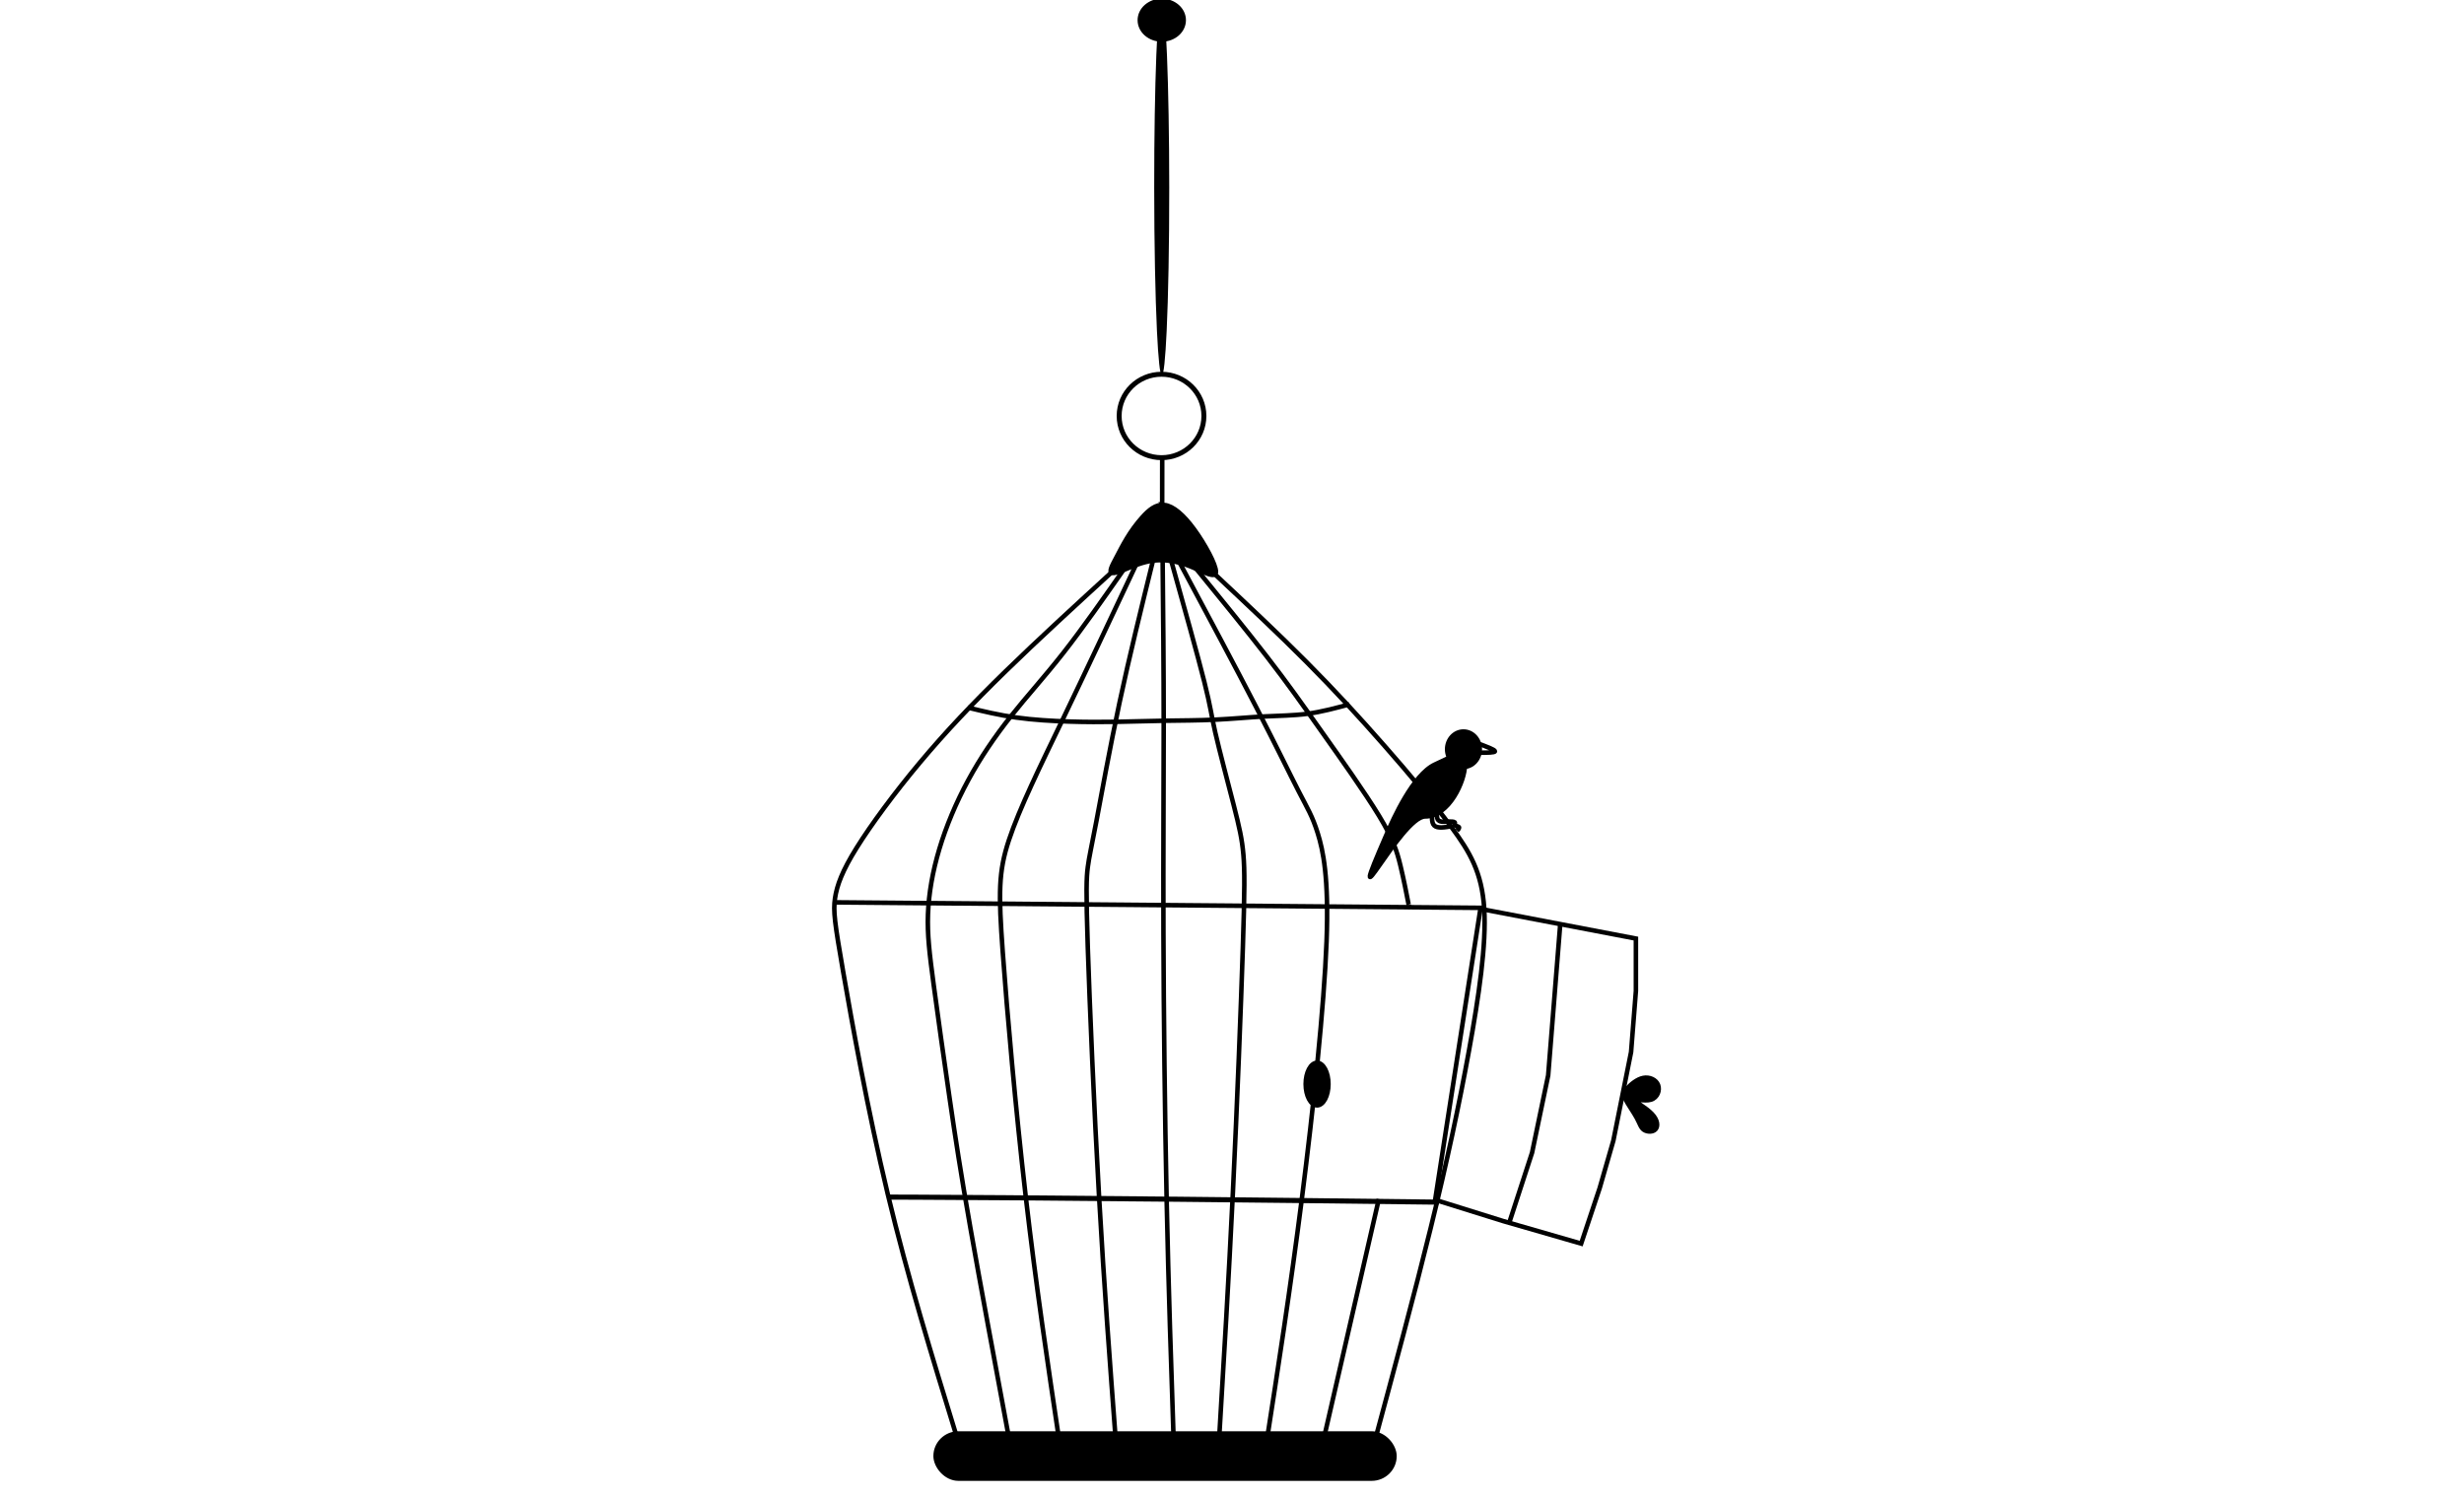 <?xml version="1.0"?>
<svg xmlns="http://www.w3.org/2000/svg" xmlns:xlink="http://www.w3.org/1999/xlink" xmlns:osb="http://www.w3.org/1999/xlink" xmlns:svgjs="http://svgjs.com/svgjs" x="0" y="0" style="enable-background:new 0 0 512 512" xml:space="preserve" class=""
     viewBox="0 0 541.172 328.452"
     height="328.452"
     id="svg2"
     version="1.1">
    <defs
       id="defs6">
      <pattern
         patternUnits="userSpaceOnUse"
         width="1.5"
         height="1"
         patternTransform="translate(0,0) scale(10,10)"
         id="Strips2_1">
        <rect
           style="fill:black;stroke:none"
           x="0"
           y="-0.5"
           height="2"
           id="rect5419" />
      </pattern>
      <linearGradient
         osb:paint="solid"
         id="linearGradient6096">
        <stop
           id="stop6094"
           offset="0"
           style="stop-color:#000000;stop-opacity:1;" />
      </linearGradient>
    </defs>
    <g
       transform="translate(170.145,0.038)"
       id="layer1">
      <g
         id="g6219"
         >
        <path
           transform="matrix(1.015,0,0,11.194,-1.39,-2685.744)"
           style="display:inline;fill:#000000;fill-opacity:1;stroke:#000000;stroke-width:0.1px;stroke-linecap:butt;stroke-linejoin:miter;stroke-opacity:1;"
           d="m 145.059,263.513 c -90.204,-0.099 -119.204,-0.099 -119.204,-0.099"
           id="path6180" />
        <g
           id="g6174">
          <ellipse
             ry="9.162"
             rx="9.306"
             cy="91.329"
             cx="84.964"
             id="path4488"
             style="display:inline;opacity:1;fill:none;fill-opacity:0.463;fill-rule:nonzero;stroke:#000000;stroke-width:1.087;stroke-miterlimit:4;stroke-dasharray:none;stroke-opacity:1;" />
          <path
             id="path4490"
             d="m 84.984,-0.038 c 0.912,-5.0186e-4 1.662,18.471 1.674,41.23 0.007,12.61 -0.214,23.905 -0.568,31.47 -0.283,6.088 -0.652,9.762 -1.059,9.762 -0.407,3.33e-4 -0.782,-3.672 -1.075,-9.761 -0.362,-7.565 -0.595,-18.859 -0.602,-31.469 -0.013,-22.76 0.717,-41.231 1.629,-41.232 z"
             style="display:inline;fill:#000000;stroke:none;stroke-width:0.237px;stroke-linecap:butt;stroke-linejoin:miter;stroke-opacity:1;" />
          <path
             id="path4496"
             d="m 85.115,100.573 c -0.004,3.375 -0.007,6.752 -0.011,10.129 m 0.512,0.183 c -1.915,-0.236 -3.506,1.178 -4.861,2.681 -1.356,1.503 -2.474,3.092 -3.388,4.595 -0.914,1.504 -1.62,2.916 -2.416,4.42 -0.796,1.504 -1.679,3.094 -0.809,3.241 0.871,0.147 3.49,-1.148 5.7,-1.914 2.21,-0.766 4.001,-1.001 5.922,-0.868 1.921,0.133 3.947,0.632 6.245,1.619 2.298,0.987 4.861,2.46 4.905,0.913 0.044,-1.547 -2.431,-6.114 -4.788,-9.34 -2.357,-3.226 -4.596,-5.112 -6.511,-5.348 z"
             style="display:inline;fill:#000000;fill-opacity:1;stroke:#000000;stroke-width:1px;stroke-linecap:butt;stroke-linejoin:miter;stroke-opacity:1;" />
          <rect
             ry="5"
             y="314.841"
             x="35.355"
             height="9.899"
             width="100.763"
             id="rect4553"
             style="display:inline;opacity:1;fill:#000000;fill-opacity:1;fill-rule:nonzero;stroke:#000000;stroke-width:1.002;stroke-miterlimit:4;stroke-dasharray:none;stroke-opacity:1;" />
          <path
             id="path4513"
             d="m 74.688,125.037 c -8.395,7.687 -16.791,15.374 -23.989,22.385 -7.198,7.011 -13.198,13.343 -18.781,20.01 -5.584,6.667 -10.75,13.666 -13.917,18.75 -3.167,5.084 -4.333,8.25 -4.75,11.084 -0.417,2.834 -0.084,5.333 1.809,16.253 1.893,10.92 5.343,30.247 9.76,48.663 4.417,18.417 9.798,35.917 15.18,53.417"
             style="display:inline;fill:none;stroke:#000000;stroke-width:1px;stroke-linecap:butt;stroke-linejoin:miter;stroke-opacity:1;" />
          <path
             id="path4517"
             d="m 76.938,124.662 c -4.549,6.507 -9.291,13.291 -13.531,18.697 -4.24,5.407 -8.072,9.573 -11.573,13.99 -3.5,4.417 -6.666,9.083 -9.333,14 -2.667,4.917 -4.833,10.083 -6.333,15.083 -1.5,5.001 -2.333,9.833 -2.5,14.333 -0.167,4.501 0.333,8.666 1.25,15.501 0.917,6.834 2.25,16.332 3.5,24.916 1.25,8.584 2.417,16.25 4.583,28.584 2.167,12.334 5.333,29.332 8.5,46.333"
             style="display:inline;fill:none;stroke:#000000;stroke-width:1px;stroke-linecap:butt;stroke-linejoin:miter;stroke-opacity:1;" />
          <path
             id="path4521"
             d="m 96.812,126.225 c 6.896,6.458 13.792,12.917 19.99,19.146 6.198,6.229 11.698,12.229 17.115,18.396 5.417,6.167 10.75,12.5 14.75,17.917 4,5.417 6.667,9.917 7.167,17.833 0.5,7.917 -1.166,19.249 -3.35,31.246 -2.184,11.997 -4.816,24.336 -8.421,38.998 -3.604,14.662 -8.062,31.172 -12.562,47.839"
             style="display:inline;fill:none;stroke:#000000;stroke-width:1px;stroke-linecap:butt;stroke-linejoin:miter;stroke-opacity:1;" />
          <path
             id="path4525"
             d="m 91.938,124.1 c 5.854,7.167 11.708,14.333 16.219,20.167 4.51,5.833 7.677,10.333 11.927,16.333 4.25,6 9.583,13.5 12.667,18.583 3.083,5.083 3.917,7.75 4.682,10.914 0.765,3.164 1.401,6.502 1.698,8.024 0.297,1.522 0.223,1.066 0.149,0.609"
             style="display:inline;fill:none;stroke:#000000;stroke-width:1px;stroke-linecap:butt;stroke-linejoin:miter;stroke-opacity:1;" />
          <path
             id="path4533"
             d="m 89,123.662 c 6.16,11.518 12.32,23.036 16.837,31.789 4.517,8.753 7.3,14.55 9.244,18.321 1.945,3.771 3.005,5.421 4.184,9.193 1.179,3.771 2.475,9.663 1.944,23.806 -0.53,14.143 -2.887,36.532 -5.421,56.45 -2.534,19.917 -5.244,37.358 -7.955,54.801"
             style="display:inline;fill:none;stroke:#000000;stroke-width:1px;stroke-linecap:butt;stroke-linejoin:miter;stroke-opacity:1;" />
          <path
             id="path4537"
             d="m 87.062,123.037 c 2.917,10.429 5.833,20.859 7.292,26.664 1.459,5.804 1.459,6.983 2.402,11.111 0.944,4.128 2.828,11.193 4.065,16.025 1.237,4.832 1.827,7.424 2.121,10.843 0.295,3.418 0.295,7.66 -0.118,20.449 -0.413,12.789 -1.237,34.115 -2.18,53.62 -0.943,19.505 -2.003,37.182 -3.064,54.86"
             style="display:inline;fill:none;stroke:#000000;stroke-width:1px;stroke-linecap:butt;stroke-linejoin:miter;stroke-opacity:1;" />
          <path
             id="path4541"
             d="m 85.206,122.983 c 0.118,11.744 0.236,23.488 0.236,36.551 -10e-7,13.062 -0.118,27.438 -0.059,45.352 0.059,17.914 0.295,39.362 0.707,58.807 0.412,19.446 1.002,36.887 1.591,54.33"
             style="display:inline;fill:none;stroke:#000000;stroke-width:1px;stroke-linecap:butt;stroke-linejoin:miter;stroke-opacity:1;" />
          <path
             id="path4545"
             d="m 83.13,122.92 c -2.601,10.561 -5.215,21.173 -7.403,31.417 -2.188,10.244 -3.955,20.142 -5.075,26.035 -1.12,5.893 -1.591,7.778 -1.886,10.077 -0.295,2.299 -0.413,5.008 5.1e-5,17.563 0.413,12.555 1.355,34.939 2.475,54.742 1.12,19.804 2.416,37 3.712,54.208"
             style="display:inline;fill:none;stroke:#000000;stroke-width:1px;stroke-linecap:butt;stroke-linejoin:miter;stroke-opacity:1;" />
          <path
             id="path4549"
             d="m 79.255,124.233 c -5.44,11.563 -10.881,23.126 -15.9,33.564 -5.019,10.437 -9.614,19.747 -11.913,26.7 -2.298,6.954 -2.298,11.549 -1.355,24.574 0.943,13.025 2.828,34.469 5.066,53.847 2.238,19.378 4.833,36.719 7.426,54.044"
             style="display:inline;fill:none;stroke:#000000;stroke-width:1px;stroke-linecap:butt;stroke-linejoin:miter;stroke-opacity:1;" />
          <path
             id="path4556"
             d="m 42.426,155.388 c 3.418,0.825 6.836,1.65 10.607,2.18 3.771,0.53 7.897,0.766 11.609,0.884 3.712,0.118 7.013,0.118 10.43,0.059 3.417,-0.059 6.954,-0.177 10.607,-0.236 3.653,-0.059 7.425,-0.059 11.137,-0.236 3.712,-0.177 7.366,-0.53 10.724,-0.707 3.358,-0.177 6.423,-0.177 9.487,-0.589 3.064,-0.413 6.129,-1.238 9.192,-2.062"
             style="display:inline;fill:none;stroke:#000000;stroke-width:1px;stroke-linecap:butt;stroke-linejoin:miter;stroke-opacity:1;" />
          <path
             id="path4560"
             d="m 13.113,198.168 c 47.547,0.404 95.093,0.807 142.638,1.211"
             style="display:inline;fill:none;stroke:#000000;stroke-width:1.006px;stroke-linecap:butt;stroke-linejoin:miter;stroke-opacity:1;" />
          <path
             id="path4529"
             d="m 132.688,263.35 c -4.229,18.416 -8.458,36.832 -12.688,55.25"
             style="display:inline;fill:none;stroke:#000000;stroke-width:1px;stroke-linecap:butt;stroke-linejoin:miter;stroke-opacity:1;" />
          <ellipse
             ry="4.672"
             rx="2.5"
             cy="238.085"
             cx="119.123"
             id="path4614"
             style="display:inline;opacity:1;fill:#000000;fill-opacity:1;fill-rule:nonzero;stroke:#000000;stroke-width:1.002;stroke-miterlimit:4;stroke-dasharray:none;stroke-opacity:1;" />
          <ellipse
             ry="4.316"
             rx="4.9"
             cy="4.395"
             cx="85.016"
             id="path4616"
             style="display:inline;opacity:1;fill:#000000;fill-opacity:1;fill-rule:nonzero;stroke:#000000;stroke-width:0.822;stroke-miterlimit:4;stroke-dasharray:none;stroke-opacity:1;" />
          <ellipse
             transform="translate(-170.145,-0.038)"
             ry="3.881"
             rx="3.578"
             cy="164.571"
             cx="321.422"
             id="path4565"
             style="opacity:1;fill:#000000;fill-opacity:1;fill-rule:nonzero;stroke:#000000;stroke-width:1.002;stroke-miterlimit:4;stroke-dasharray:none;stroke-opacity:1;" />
          <path
             transform="translate(-170.145,-0.038)"
             id="path4567"
             d="m 321.744,168.069 c -1e-5,3.391 -3.424,11.267 -8.738,11.267 -5.314,0 -18.595,27.246 -8.385,3.759 1.352,-3.11 5.695,-12.899 10.506,-15.156 8.055,-3.78 6.617,-3.261 6.617,0.13 z"
             style="opacity:1;fill:#000000;fill-opacity:1;fill-rule:nonzero;stroke:#000000;stroke-width:1.002;stroke-miterlimit:4;stroke-dasharray:none;stroke-opacity:1;" />
          <path
             transform="translate(-170.145,-0.038)"
             id="path4570"
             d="m 325,163.452 c 1.667,0.626 3.334,1.252 3.334,1.564 5e-4,0.313 -1.667,0.313 -3.334,0.313"
             style="fill:none;stroke:#000000;stroke-width:1px;stroke-linecap:butt;stroke-linejoin:miter;stroke-opacity:1;" />
          <path
             transform="translate(-170.145,-0.038)"
             id="path4578"
             d="m 314.721,177.37 c -0.215,1.641 -0.43,3.282 0.285,3.964 0.714,0.682 2.354,0.4 3.994,0.118"
             style="fill:none;stroke:#000000;stroke-width:1px;stroke-linecap:butt;stroke-linejoin:miter;stroke-opacity:1;" />
          <path
             transform="translate(-170.145,-0.038)"
             id="path4578-1"
             d="m 316,176.452 c -0.296,1.41 -0.592,2.82 -0.258,3.488 0.334,0.668 1.296,0.59 2.258,0.512"
             style="fill:none;stroke:#000000;stroke-width:1px;stroke-linecap:butt;stroke-linejoin:miter;stroke-opacity:1;" />
          <path
             transform="translate(-170.145,-0.038)"
             id="path4610"
             d="m 318,180.452 c 0.667,0 1.334,0 1.501,0.166 0.167,0.166 -0.167,0.5 0.001,0.667 0.168,0.167 0.688,0.167 0.891,0.369 0.203,0.202 -0.058,0.463 -0.393,0.798"
             style="fill:none;stroke:#000000;stroke-width:1px;stroke-linecap:butt;stroke-linejoin:miter;stroke-opacity:1;" />
          <path
             id="path4573"
             d="m 155,199.6 34.151,6.523 v 11.49 l -1.061,13.435 -3.889,19.445 -3.005,10.43 -4.066,12.198 -17.147,-4.95 -14.924,-4.659 v 0 L 155,199.6"
             style="fill:none;stroke:#000000;stroke-width:1px;stroke-linecap:butt;stroke-linejoin:miter;stroke-opacity:1" />
          <path
             id="path4575"
             d="m 172.534,202.941 -2.652,33.234 -3.536,16.971 -5.127,15.733"
             style="fill:none;stroke:#000000;stroke-width:1px;stroke-linecap:butt;stroke-linejoin:miter;stroke-opacity:1" />
          <path
             id="path4579"
             d="m 187.266,239.003 c 0.766,-0.825 2.122,-2.003 3.506,-2.268 1.384,-0.265 2.799,0.384 3.241,1.532 0.442,1.148 -0.088,2.799 -1.562,3.241 -1.474,0.442 -3.888,-0.323 -3.8,0.001 0.089,0.324 2.681,1.738 4.006,3.122 1.326,1.384 1.385,2.74 0.795,3.388 -0.589,0.649 -1.826,0.59 -2.533,0.118 -0.708,-0.472 -0.884,-1.355 -1.591,-2.651 -0.707,-1.295 -1.945,-3.006 -2.475,-4.096 -0.53,-1.091 -0.353,-1.562 0.413,-2.387 z"
             style="fill:#000000;fill-opacity:1;stroke:#000000;stroke-width:1px;stroke-linecap:butt;stroke-linejoin:miter;stroke-opacity:1" />
        </g>
      </g>
    </g>
</svg>
